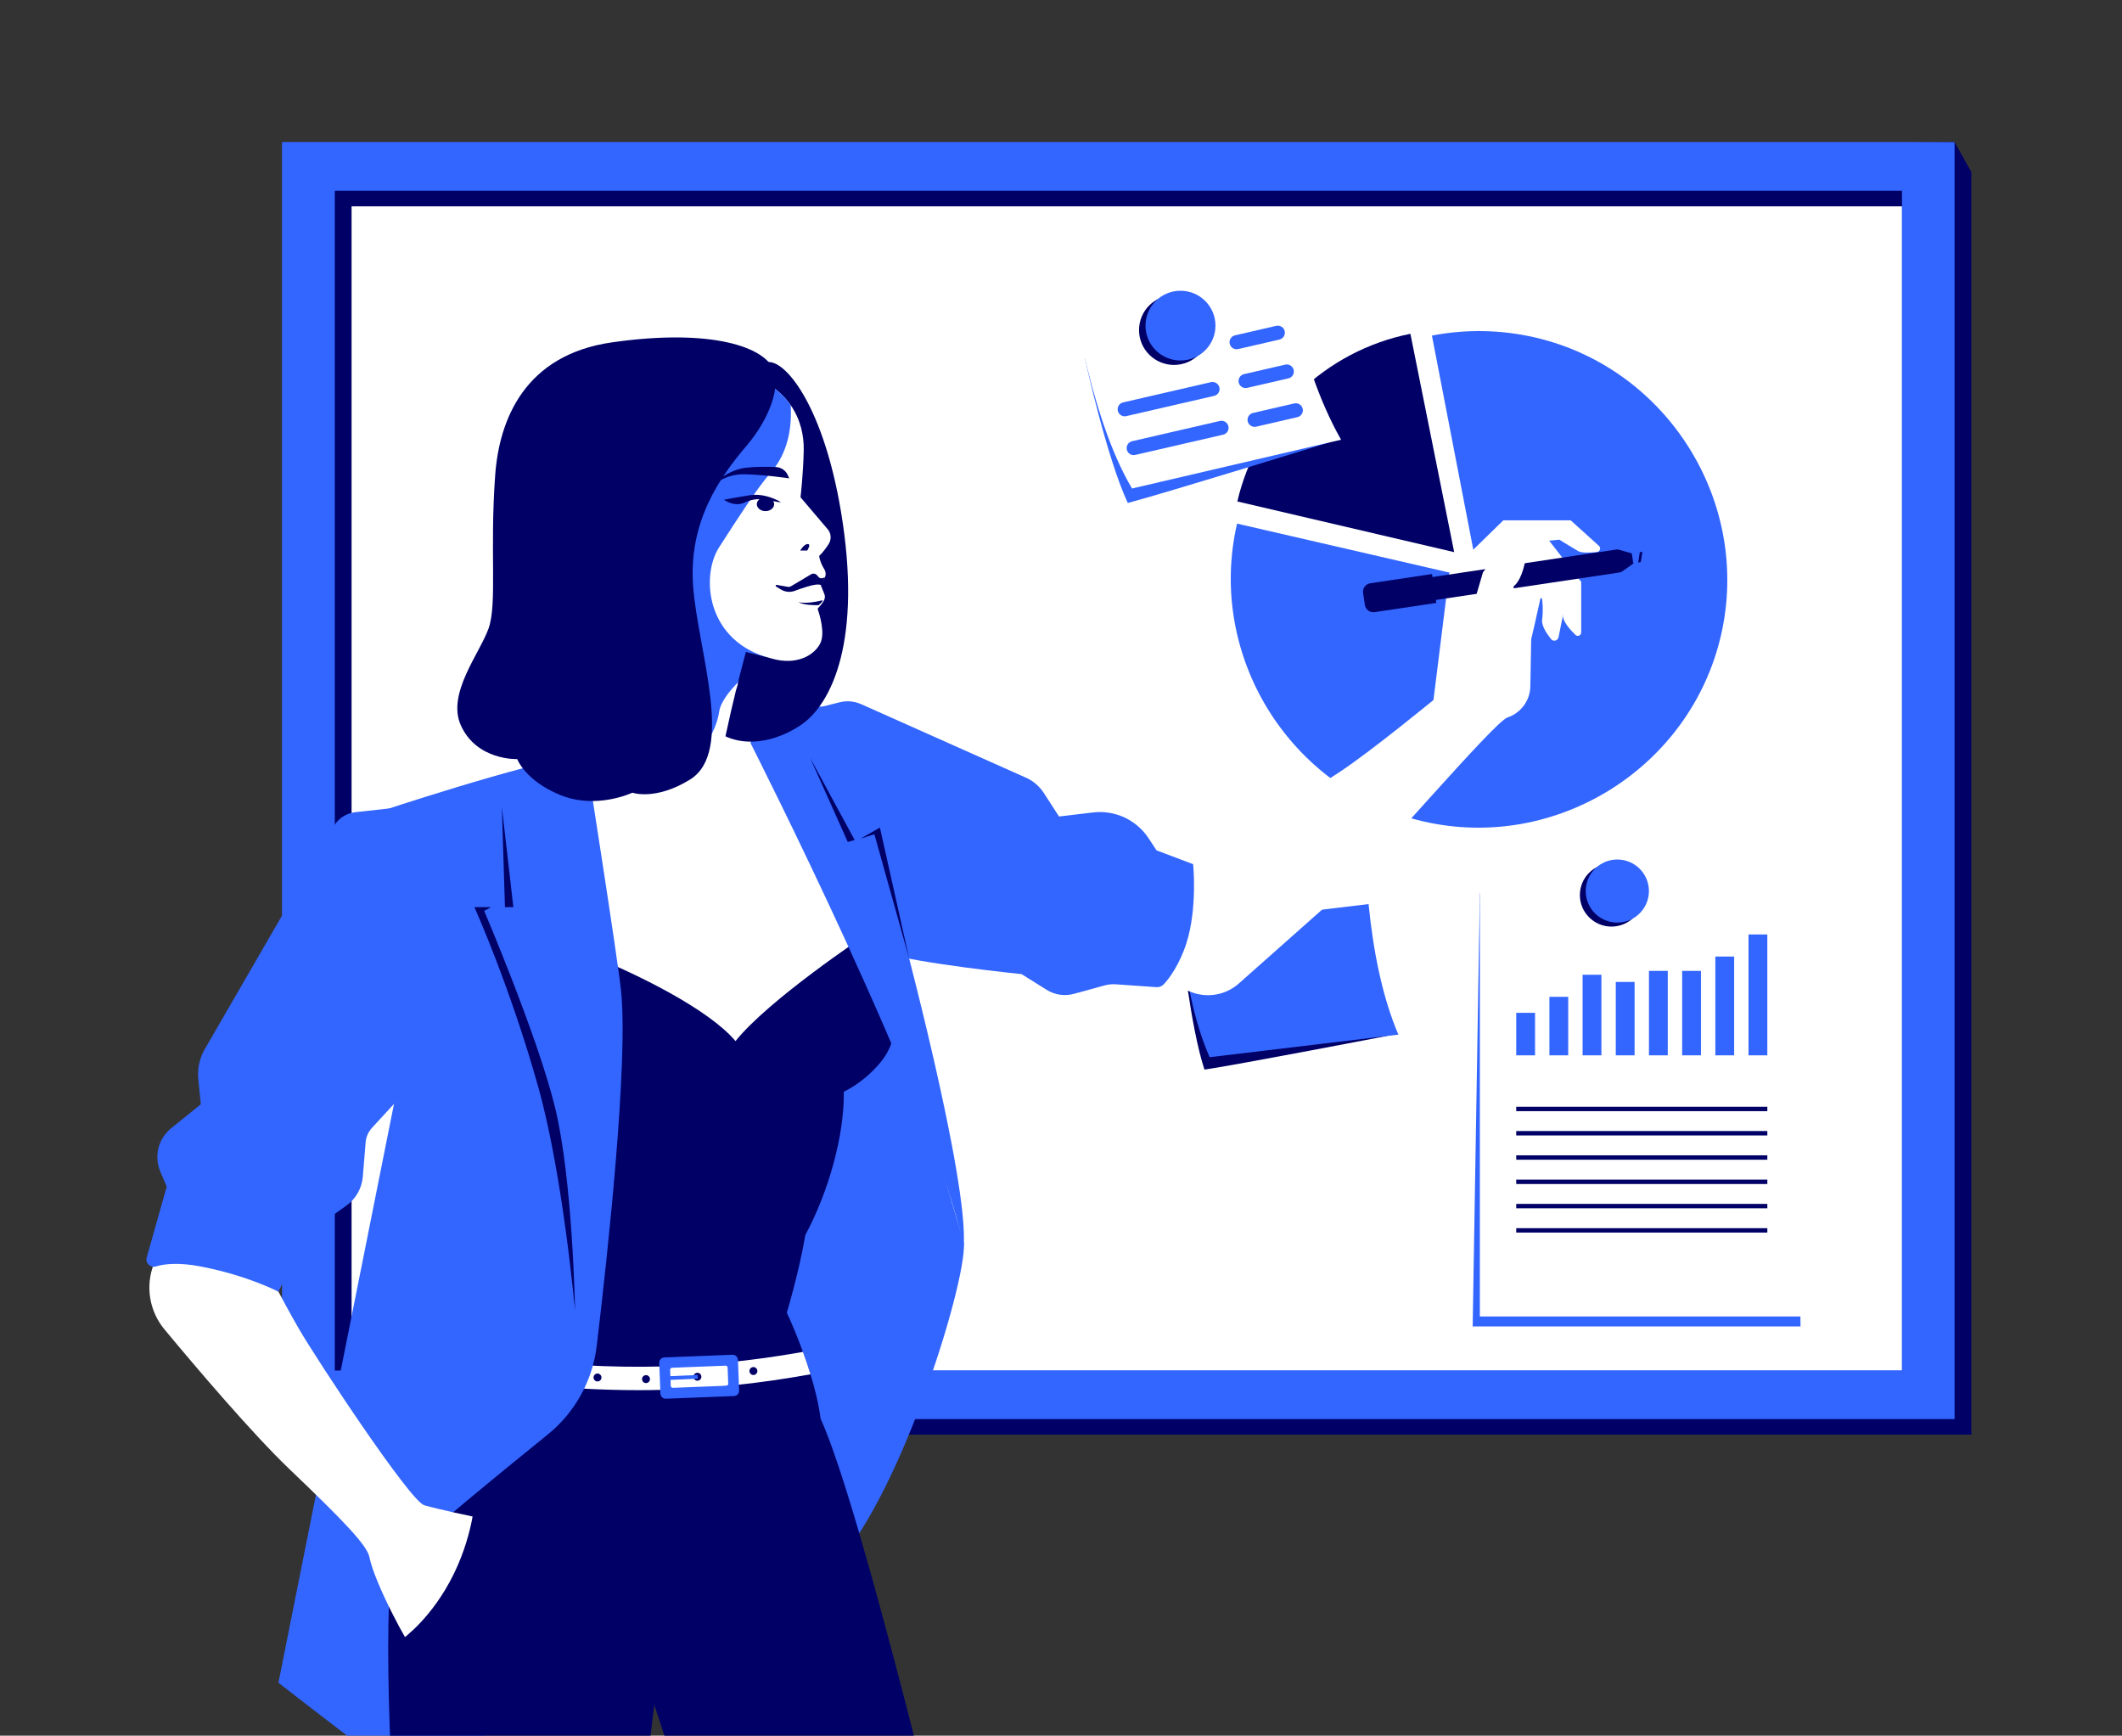 <svg width="269" height="220" viewBox="0 0 269 220" fill="none" xmlns="http://www.w3.org/2000/svg">
<rect x="0" y="0" width="269" height="220" fill="#333333" stroke="none"/>
<g clip-path="url(#clip0_327_11363)">
<path d="M35.777 18.023H247.777V179.873H35.777V18.023Z" fill="#3366FF"/>
<path d="M42.444 24.183H241.111V173.713H42.444V24.183Z" fill="white"/>
<path d="M37.903 19.994L35.778 181.844H249.901V21.802L247.777 18.023L37.903 19.994ZM243.234 175.684H44.568V26.154H243.234V175.684Z" fill="#000066"/>
<path d="M35.778 18.023V179.873H247.776V18.023H35.778ZM241.109 173.713H42.442V24.183H241.109V173.713Z" fill="#3366FF"/>
</g>
<g clip-path="url(#clip1_327_11363)">
<path d="M187.493 73.441L181.521 42.536C185.838 41.702 190.282 41.782 194.567 42.769C211.394 46.649 222.049 63.687 218.168 80.513C214.288 97.339 197.248 107.992 180.42 104.113C163.593 100.233 152.938 83.194 156.819 66.368L187.493 73.441Z" fill="#3366FF"/>
<path d="M184.342 69.985L156.853 63.561C158.085 58.287 160.809 53.48 164.699 49.711C168.59 45.943 173.482 43.373 178.793 42.309L184.342 69.985Z" fill="#000066"/>
</g>
<g clip-path="url(#clip2_327_11363)">
<path d="M149.737 118.94C149.758 119.122 150.897 130.193 152.689 135.576C157.041 134.931 175.836 131.306 175.836 131.306L149.97 117.806" fill="#000066"/>
<path d="M177.27 131.142L153.345 134.002C151.38 129.598 150.274 123.838 149.563 117.454L173.489 114.594C174.116 120.863 175.288 126.485 177.27 131.142Z" fill="#3366FF"/>
</g>
<g clip-path="url(#clip3_327_11363)">
<path d="M122.199 157.581C122.44 163.063 113.585 191.32 105.152 199.017C96.719 206.714 93.978 150.517 93.978 150.517C93.978 150.517 104.625 133.12 105.468 132.382C106.311 131.644 112.531 128.902 112.531 128.902C112.531 128.902 116.009 136.388 116.115 136.915C116.22 137.443 122.199 157.581 122.199 157.581L122.199 157.581ZM35.298 213.286C35.298 213.286 52.362 226.641 57.112 229.453C61.862 232.265 67.625 179.687 67.625 179.687L39.035 208.084L35.298 213.286Z" fill="#3366FF"/>
<path d="M123.7 252.053H94.724L82.944 216.098L78.55 252.053H51.352C50.595 242.328 48.443 212.527 49.493 200.494C50.773 185.86 58.208 165.63 58.208 165.63L58.911 163.24L93.487 165.207L99.39 165.63C99.39 165.63 100.589 168.068 101.787 171.356C102.113 172.25 102.442 173.207 102.744 174.196C103.309 176.036 103.789 177.984 104.029 179.827C109.231 191.225 120.984 240.515 123.7 252.053Z" fill="#000066"/>
<path d="M102.743 174.196C96.628 175.292 89.527 176.206 80.915 176.206C76.133 176.206 70.885 175.926 65.077 175.236L65.427 172.294C81.063 174.147 92.566 172.983 101.787 171.356C102.113 172.25 102.442 173.207 102.743 174.196ZM195.491 74.879C195.491 74.879 193.769 82.892 193.277 84.087C192.785 85.282 188.287 72.841 188.287 72.841L190.958 71.365L195.491 74.879ZM91.237 92.668L96.297 91.894C96.297 91.894 110.492 117.48 110.352 118.886C110.211 120.291 102.114 127.883 101.454 128.937C100.794 129.992 97.525 135.545 92.554 134.631C87.582 133.717 74.722 124.579 74.722 124.579L69.873 97.166L85.123 95.338L91.237 92.667V92.668Z" fill="white"/>
<path d="M150.69 109.959C150.69 109.959 165.799 100.535 169.91 97.794C174.022 95.052 181.717 88.726 181.717 88.726L183.72 72.647L190.572 65.952H199.11L202.689 69.183C202.984 69.449 202.824 69.94 202.429 69.977C201.602 70.057 200.496 70.103 200.059 69.853C199.321 69.431 197.674 68.404 197.674 68.404L192.917 68.866L190.572 73.754L194.155 78.182L193.998 86.991C193.966 88.789 192.804 90.371 191.098 90.94C189.393 91.509 174.022 109.602 170.332 112.871C165.902 116.799 161.473 120.728 157.045 124.658C156.192 125.416 155.137 125.909 154.009 126.079C152.88 126.249 151.727 126.088 150.688 125.615L144.084 122.611L150.69 109.958V109.959Z" fill="white"/>
<path d="M192.504 67.991C192.715 68.061 196.381 68.53 196.381 68.53L200.445 73.754V80.165C200.445 80.545 199.988 80.741 199.716 80.476C199.036 79.815 198.126 78.791 198.126 78.042C198.126 76.847 197.775 74.563 197.775 74.563L194.401 71.435L190.536 70.521L192.504 67.991Z" fill="white"/>
<path d="M198.829 74.563L197.569 80.775C197.478 81.222 196.906 81.364 196.622 81.007C196.057 80.299 195.387 79.282 195.491 78.534C195.667 77.269 195.491 75.933 195.491 75.933L192.645 73.333L189.904 72.067L191.21 69.655L195.491 71.083L198.829 74.563Z" fill="white"/>
<path d="M205.621 72.445L207.784 70.9L207.708 70.395L205.196 69.667C205.11 69.642 205.019 69.636 204.93 69.649L176.486 73.902L176.92 76.805L205.35 72.555C205.448 72.54 205.541 72.503 205.621 72.445Z" fill="#000066"/>
<path d="M181.532 72.76L182.079 76.421L174.257 77.59C173.971 77.633 173.681 77.56 173.449 77.389C173.217 77.217 173.062 76.96 173.02 76.675L172.794 75.166C172.752 74.881 172.824 74.59 172.996 74.358C173.167 74.126 173.424 73.972 173.71 73.929L181.532 72.76Z" fill="#000066"/>
<path d="M207.045 71.393L207.996 71.251L208.207 69.946L206.858 70.147L207.045 71.393Z" fill="#3366FF"/>
<path d="M207.67 71.299L207.996 71.251L208.207 69.946L207.874 69.996L207.67 71.299Z" fill="#000066"/>
<path d="M186.461 77.766L187.99 72.542L191.668 67.697C191.981 67.285 192.613 67.35 192.842 67.814C193.227 68.595 193.616 69.822 193.313 71.276C192.786 73.807 191.89 74.294 191.89 74.294L191.573 80.344L186.461 77.766H186.461Z" fill="white"/>
<path d="M74.048 120.766C80.801 123.42 89.867 127.953 93.24 131.96C97.457 126.688 109.684 118.569 109.684 118.569L112.869 126.502C113.955 129.206 113.533 132.306 111.693 134.565C110.59 135.919 109.057 137.322 106.965 138.391C107.049 143.874 105.046 151.044 102.095 156.526C101.252 161.482 99.618 166.806 99.618 166.806C99.618 166.806 91.026 169.284 83.964 168.862C76.901 168.44 66.887 164.434 66.887 164.434L74.048 120.766V120.766Z" fill="#000066"/>
<path d="M95.163 94.229C95.163 94.229 118.644 140.465 122.158 158.038C122.861 149.603 114.147 117.269 114.147 117.269L105.468 89.575L95.067 89.434L95.164 94.229L95.163 94.229ZM74.23 95.549C74.23 95.549 78.325 121.625 78.728 125.563C79.662 134.697 77.068 158.666 75.647 170.586C75.121 174.998 72.894 179.031 69.44 181.825C63.339 186.759 53.983 194.409 52.304 196.275C49.775 199.087 35.298 213.286 35.298 213.286L53.148 123.876L47.948 102.929C47.948 102.929 65.798 96.962 74.231 95.549L74.23 95.549Z" fill="#3366FF"/>
<path d="M21.453 155.472C21.296 155.63 20.377 157.94 19.496 160.216C18.962 161.592 18.806 163.086 19.044 164.542C19.281 165.999 19.904 167.366 20.847 168.501C24.879 173.355 31.988 181.724 36.738 186.26C43.696 192.902 46.55 195.906 46.837 197.388C47.469 200.657 51.971 209.034 52.392 209.034C52.814 209.034 60.14 194.905 60.14 194.905V192.269C60.14 192.269 55.572 191.32 53.78 190.793C51.988 190.266 40.217 172.447 37.898 168.441C35.579 164.434 33.26 159.795 33.26 159.795L21.453 155.472Z" fill="white"/>
<path d="M60.141 190.582C60.141 190.582 59.754 195.995 56.451 201.477C53.643 206.138 50.548 208.085 50.548 208.085C50.548 208.085 52.797 213.849 52.937 214.13C53.078 214.411 64.463 199.791 64.463 199.791L64.744 192.41L62.916 189.669C62.776 189.458 60.141 190.582 60.141 190.582Z" fill="#000066"/>
<path d="M49.581 102.444L45.033 102.949C44.471 103.011 43.932 103.204 43.459 103.513C42.985 103.823 42.591 104.239 42.308 104.728L25.981 132.944C25.299 134.106 25.004 135.454 25.139 136.795L25.459 139.973L21.687 143.021C20.895 143.661 20.332 144.543 20.086 145.532C19.84 146.52 19.923 147.563 20.322 148.5L21.137 150.411L18.598 159.385C18.398 160.092 19.057 160.74 19.76 160.526C20.904 160.179 22.705 160.001 25.459 160.533C31.468 161.693 35.298 163.731 35.298 163.731L38.847 156.421L43.91 152.815C44.503 152.392 44.997 151.845 45.357 151.211C45.717 150.578 45.934 149.873 45.994 149.147L46.35 144.795C46.406 144.109 46.69 143.461 47.156 142.955L59.508 129.535L49.581 102.444Z" fill="#3366FF"/>
<path d="M97.469 45.886C99.865 45.918 104.437 51.904 106.598 64.786C109.32 81.008 105.521 89.254 101.441 91.957C97.36 94.661 92.36 94.864 89.589 91.484C86.819 88.105 87.9 60.53 90.941 55.664C93.981 50.797 92.883 45.822 97.469 45.886Z" fill="#000066"/>
<path d="M95.162 80.401C95.162 80.401 93.597 83.474 93.549 86.496C93.543 86.849 93.376 87.18 93.293 87.517C91.633 94.232 89.761 104.336 89.761 104.336C89.761 104.336 82.38 105.107 79.271 103.21C79.126 103.124 78.991 103.029 78.867 102.93C76.537 101.062 79.716 84.249 80.869 78.572C81.106 77.405 81.257 76.707 81.257 76.707L83.142 77.284L92.994 80.296L95.162 80.401Z" fill="white"/>
<path d="M95.162 80.401C95.162 80.401 94.322 83.438 93.549 86.496C92.525 87.536 91.359 88.935 91.167 90.206C90.814 92.526 89.129 96.339 83.858 98.431C81.468 99.38 75.258 98.08 73.457 97.588C70.284 96.721 70.646 101.173 70.928 99.767C72.014 94.357 78.94 79.663 78.94 79.663L80.868 78.572L83.142 77.284L92.994 80.296L95.162 80.401Z" fill="#3366FF"/>
<path d="M103.845 70.465C103.923 71.123 104.244 71.75 104.503 72.165C104.594 72.312 104.65 72.479 104.664 72.652C104.678 72.825 104.652 72.999 104.586 73.16C104.573 73.191 104.558 73.222 104.542 73.253L104.058 74.165L104.05 74.183L104.485 75.256C104.698 75.732 104.496 76.116 104.154 76.556C104.125 76.595 104.094 76.634 104.063 76.673H104.06C104.05 76.689 104.037 76.704 104.024 76.72C103.941 76.821 103.695 77.098 103.651 77.15L103.643 77.157C103.643 77.157 103.661 77.207 103.69 77.295C103.892 77.885 104.63 80.254 103.982 81.549C103.239 83.036 101.009 84.388 97.831 83.474C95.005 82.658 85.486 80.028 81.872 79.031L80.466 78.645C80.466 78.645 80.787 76.95 81.321 74.463V74.46C82.543 68.781 84.882 58.972 87.089 55.731C90.265 51.068 96.007 47.959 96.007 47.959C97.958 48.837 99.318 50.031 100.234 51.355V51.358C101.509 53.195 101.926 55.278 101.887 57.084C101.82 60.193 101.48 63.03 101.48 63.03L104.847 66.991C105.1 67.25 105.256 67.587 105.291 67.947C105.327 68.307 105.239 68.668 105.042 68.971C104.708 69.481 104.28 70.061 103.845 70.466L103.845 70.465Z" fill="white"/>
<path d="M104.586 73.16C104.575 73.191 104.56 73.222 104.546 73.253L104.107 74.165C103.763 74.022 103.197 74.077 102.202 74.394C101.69 74.557 101.194 74.718 100.799 74.874C100.196 75.112 99.532 75.051 98.973 74.707L98.379 74.342C98.285 74.284 98.328 74.126 98.435 74.133L99.93 74.393C100.044 74.402 100.158 74.375 100.259 74.318L102.832 72.786C103.084 72.642 103.392 72.701 103.587 72.929L103.749 73.12C103.897 73.293 104.124 73.352 104.325 73.268L104.586 73.16ZM104.276 76.087C104.248 76.128 104.262 76.205 104.232 76.246C104.221 76.262 104.203 76.291 104.19 76.307C104.108 76.412 103.824 76.65 103.781 76.704C102.953 76.718 101.943 76.683 101.192 76.327C102.203 76.534 103.505 76.273 104.276 76.087H104.276Z" fill="#000066"/>
<path d="M97.831 83.474C95.005 82.658 85.364 80.519 81.751 79.522C81.44 78.229 81.39 76.17 81.32 74.463V74.46C82.543 68.781 84.882 58.972 87.089 55.731C90.264 51.068 96.007 47.959 96.007 47.959C97.958 48.837 99.317 50.031 100.234 51.355V51.358C100.467 55.327 99.305 58.093 97.676 59.938C96.049 61.779 93.506 65.72 91.159 69.37C88.81 73.02 89.487 81.414 97.83 83.474H97.831Z" fill="#3366FF"/>
<path d="M101.441 69.781H102.326C102.326 69.781 102.872 68.959 102.393 68.959C101.914 68.959 101.441 69.781 101.441 69.781ZM91.769 63.344C91.769 63.344 93.956 62.933 95.187 62.751C96.418 62.568 97.968 63.024 99.016 63.663C98.104 63.663 96.976 63.032 95.392 63.358C94.359 63.571 94.26 63.927 93.379 63.906C92.502 63.884 91.769 63.344 91.769 63.344Z" fill="#000066"/>
<path d="M97.038 64.786C97.645 64.786 98.136 64.392 98.136 63.907C98.136 63.421 97.645 63.028 97.038 63.028C96.432 63.028 95.94 63.421 95.94 63.907C95.94 64.392 96.432 64.786 97.038 64.786Z" fill="#000066"/>
<path d="M100.046 60.632L99.871 60.236C99.739 59.938 99.527 59.682 99.258 59.499C98.989 59.315 98.673 59.211 98.348 59.197C97.375 59.157 95.905 59.137 94.589 59.28C92.41 59.516 90.552 61.206 90.552 61.206H90.822C90.822 61.206 92.224 60.062 94.403 60.115C97.058 60.18 100.046 60.632 100.046 60.632Z" fill="#000066"/>
<path d="M98.136 47.047C98.823 49.096 97.66 52.941 94.657 56.475C91.211 60.53 87.258 66.157 87.866 74.317C88.474 82.478 93.179 95.298 87.461 98.818C83.069 101.521 80.163 100.473 80.163 100.473C80.163 100.473 75.619 102.641 71.041 100.778C66.571 98.958 65.568 96.216 65.568 96.216C65.568 96.216 60.404 96.428 58.401 91.894C56.636 87.899 60.818 82.806 61.933 79.664C63.048 76.521 62.068 69.781 62.776 60.187C63.294 53.173 66.518 44.975 77.586 43.394C90.319 41.574 97.126 44.028 98.136 47.047H98.136Z" fill="#000066"/>
<path d="M151.252 109.537C151.252 109.537 151.815 115.09 150.409 119.518C149.56 122.195 148.219 124.058 147.497 124.791C147.382 124.907 147.242 124.997 147.088 125.055C146.935 125.112 146.77 125.136 146.607 125.124L141.458 124.764C140.972 124.73 140.483 124.778 140.013 124.907L136.142 125.971C135.561 126.13 134.953 126.167 134.357 126.08C133.761 125.992 133.189 125.782 132.679 125.462L129.502 123.472C129.502 123.472 116.536 122.154 112.179 120.784C107.889 119.434 104.277 89.558 104.277 89.558L106.429 89.018C107.343 88.788 108.308 88.872 109.168 89.256L129.9 98.503C130.899 98.914 131.749 99.621 132.335 100.529L134.246 103.492L138.567 102.98C139.929 102.819 141.31 103.04 142.553 103.619C143.797 104.199 144.855 105.113 145.609 106.26L146.615 107.789L151.253 109.537L151.252 109.537ZM84.393 177.291C84.219 177.291 84.052 177.223 83.927 177.102C83.801 176.982 83.727 176.817 83.721 176.643L83.569 172.755C83.562 172.577 83.626 172.403 83.748 172.272C83.869 172.141 84.037 172.063 84.215 172.056L92.847 171.719C93.211 171.704 93.532 171.994 93.547 172.366L93.698 176.254C93.705 176.433 93.641 176.606 93.52 176.738C93.399 176.869 93.23 176.946 93.052 176.954L84.42 177.29L84.393 177.291ZM84.951 173.626L85.03 175.667C85.033 175.734 85.062 175.796 85.111 175.841C85.159 175.887 85.224 175.91 85.29 175.908L92.076 175.644C92.142 175.641 92.205 175.612 92.25 175.563C92.295 175.515 92.319 175.45 92.316 175.384L92.237 173.342C92.234 173.276 92.205 173.213 92.157 173.168C92.108 173.123 92.043 173.099 91.977 173.102L85.191 173.366C85.125 173.369 85.062 173.398 85.017 173.446C84.972 173.495 84.948 173.56 84.951 173.626Z" fill="#3366FF"/>
<path d="M88.41 175.007C88.688 175.007 88.912 174.782 88.912 174.505C88.912 174.227 88.688 174.002 88.41 174.002C88.133 174.002 87.908 174.227 87.908 174.505C87.908 174.782 88.133 175.007 88.41 175.007Z" fill="#000066"/>
<path d="M81.893 175.307C82.17 175.307 82.395 175.082 82.395 174.804C82.395 174.527 82.17 174.302 81.893 174.302C81.615 174.302 81.391 174.527 81.391 174.804C81.391 175.082 81.615 175.307 81.893 175.307Z" fill="#000066"/>
<path d="M95.508 174.283C95.785 174.283 96.01 174.058 96.01 173.781C96.01 173.504 95.785 173.279 95.508 173.279C95.231 173.279 95.006 173.504 95.006 173.781C95.006 174.058 95.231 174.283 95.508 174.283Z" fill="#000066"/>
<path d="M75.743 175.102C76.021 175.102 76.246 174.877 76.246 174.6C76.246 174.323 76.021 174.098 75.743 174.098C75.466 174.098 75.241 174.323 75.241 174.6C75.241 174.877 75.466 175.102 75.743 175.102Z" fill="#000066"/>
<path d="M84.677 174.444L88.433 174.28L88.454 174.754L84.698 174.918L84.677 174.444Z" fill="#3366FF"/>
<path d="M63.618 102.28L64.013 114.985H65.077L63.618 102.28ZM62.248 114.985H60.14C60.14 114.985 64.671 125.032 68.256 137.864C71.419 149.181 72.894 166.332 72.894 166.016C72.894 165.699 72.578 149.444 70.365 140.385C68.151 131.327 61.378 115.459 61.378 115.459L62.248 114.984L62.248 114.985ZM115.257 121.514L110.843 105.741L109.086 106.304L111.546 104.898L115.257 121.514ZM102.691 96.049L108.34 106.471L107.47 106.726L102.691 96.049Z" fill="#000066"/>
</g>
<g clip-path="url(#clip4_327_11363)">
<path d="M137.571 45.602C137.617 45.802 140.28 57.986 142.966 63.753C147.772 62.49 168.418 56.099 168.418 56.099L137.691 44.311" fill="#3366FF"/>
<path d="M170.006 55.737L143.504 61.919C140.747 57.262 138.785 50.987 137.188 43.969L163.691 37.788C165.18 44.688 167.198 50.8 170.006 55.737Z" fill="white"/>
<path d="M148.827 46.256C151.276 46.256 153.262 44.277 153.262 41.836C153.262 39.394 151.276 37.415 148.827 37.415C146.377 37.415 144.392 39.394 144.392 41.836C144.392 44.277 146.377 46.256 148.827 46.256Z" fill="#000066"/>
<path d="M149.647 45.694C152.096 45.694 154.082 43.715 154.082 41.274C154.082 38.832 152.096 36.853 149.647 36.853C147.198 36.853 145.212 38.832 145.212 41.274C145.212 43.715 147.198 45.694 149.647 45.694Z" fill="#3366FF"/>
<path d="M153.506 48.44L142.373 51.007C141.891 51.118 141.591 51.597 141.703 52.077L141.703 52.077C141.814 52.557 142.295 52.857 142.777 52.745L153.909 50.179C154.391 50.068 154.691 49.589 154.58 49.109L154.58 49.108C154.468 48.628 153.988 48.329 153.506 48.44Z" fill="#3366FF"/>
<path d="M154.647 53.358L143.515 55.924C143.033 56.035 142.733 56.514 142.844 56.995L142.844 56.995C142.956 57.475 143.437 57.774 143.918 57.663L155.051 55.097C155.533 54.986 155.833 54.506 155.722 54.026L155.721 54.026C155.61 53.546 155.129 53.247 154.647 53.358Z" fill="#3366FF"/>
<path d="M162.924 46.219L157.699 47.424C157.218 47.535 156.917 48.014 157.029 48.494L157.029 48.495C157.14 48.975 157.621 49.274 158.103 49.163L163.327 47.958C163.809 47.847 164.109 47.368 163.998 46.888L163.997 46.888C163.886 46.408 163.405 46.108 162.924 46.219Z" fill="#3366FF"/>
<path d="M161.783 41.302L156.559 42.506C156.077 42.617 155.777 43.096 155.888 43.577L155.888 43.577C156 44.057 156.481 44.356 156.962 44.245L162.186 43.041C162.668 42.93 162.968 42.45 162.857 41.97L162.857 41.97C162.745 41.49 162.265 41.191 161.783 41.302Z" fill="#3366FF"/>
<path d="M164.065 51.137L158.841 52.342C158.359 52.453 158.059 52.932 158.171 53.412L158.171 53.412C158.282 53.892 158.763 54.192 159.245 54.081L164.469 52.876C164.95 52.765 165.251 52.286 165.139 51.806L165.139 51.806C165.028 51.325 164.547 51.026 164.065 51.137Z" fill="#3366FF"/>
</g>
<g clip-path="url(#clip5_327_11363)">
<path d="M228.246 168.125H186.687L187.598 113.197L227.739 114.456L228.246 168.125Z" fill="#3366FF"/>
<path d="M187.599 113.197H228.651V166.866H187.599V113.197Z" fill="white"/>
<path d="M192.208 128.379H194.592V133.766H192.208V128.379ZM196.415 126.35H198.799V133.766H196.415V126.35ZM200.621 123.552H203.005V133.766H200.621V123.552ZM204.828 124.462H207.212V133.766H204.828V124.462ZM209.035 123.062H211.419V133.766H209.035V123.062ZM213.242 123.062H215.626V133.766H213.242V123.062ZM217.449 121.244H219.833V133.766H217.449V121.244ZM221.655 118.445H224.039V133.766H221.655V118.445Z" fill="#3366FF"/>
<path d="M192.209 140.284H224.04V140.843H192.209V140.284ZM192.209 143.362H224.04V143.921H192.209V143.362ZM192.209 146.44H224.04V146.999H192.209V146.44ZM192.209 149.518H224.04V150.077H192.209V149.518ZM192.209 152.596H224.04V153.155H192.209V152.596ZM192.209 155.674H224.04V156.233H192.209V155.674Z" fill="#000066"/>
<path d="M204.283 117.448C206.495 117.448 208.289 115.658 208.289 113.451C208.289 111.243 206.495 109.454 204.283 109.454C202.07 109.454 200.276 111.243 200.276 113.451C200.276 115.658 202.07 117.448 204.283 117.448Z" fill="#000066"/>
<path d="M205.023 116.94C207.235 116.94 209.029 115.15 209.029 112.943C209.029 110.735 207.235 108.945 205.023 108.945C202.81 108.945 201.017 110.735 201.017 112.943C201.017 115.15 202.81 116.94 205.023 116.94Z" fill="#3366FF"/>
</g>
<defs>
<clipPath id="clip0_327_11363">
<rect width="214.124" height="163.821" fill="white" transform="translate(35.777 18.023)"/>
</clipPath>
<clipPath id="clip1_327_11363">
<rect width="62.946" height="62.946" fill="white" transform="translate(156.021 41.964)"/>
</clipPath>
<clipPath id="clip2_327_11363">
<rect width="27.707" height="20.982" fill="white" transform="translate(149.563 114.594)"/>
</clipPath>
<clipPath id="clip3_327_11363">
<rect width="189.645" height="209.282" fill="white" transform="translate(18.561 42.771)"/>
</clipPath>
<clipPath id="clip4_327_11363">
<rect width="32.818" height="26.9" fill="white" transform="translate(137.189 36.853)"/>
</clipPath>
<clipPath id="clip5_327_11363">
<rect width="41.964" height="59.18" fill="white" transform="translate(186.687 108.945)"/>
</clipPath>
</defs>
</svg>
